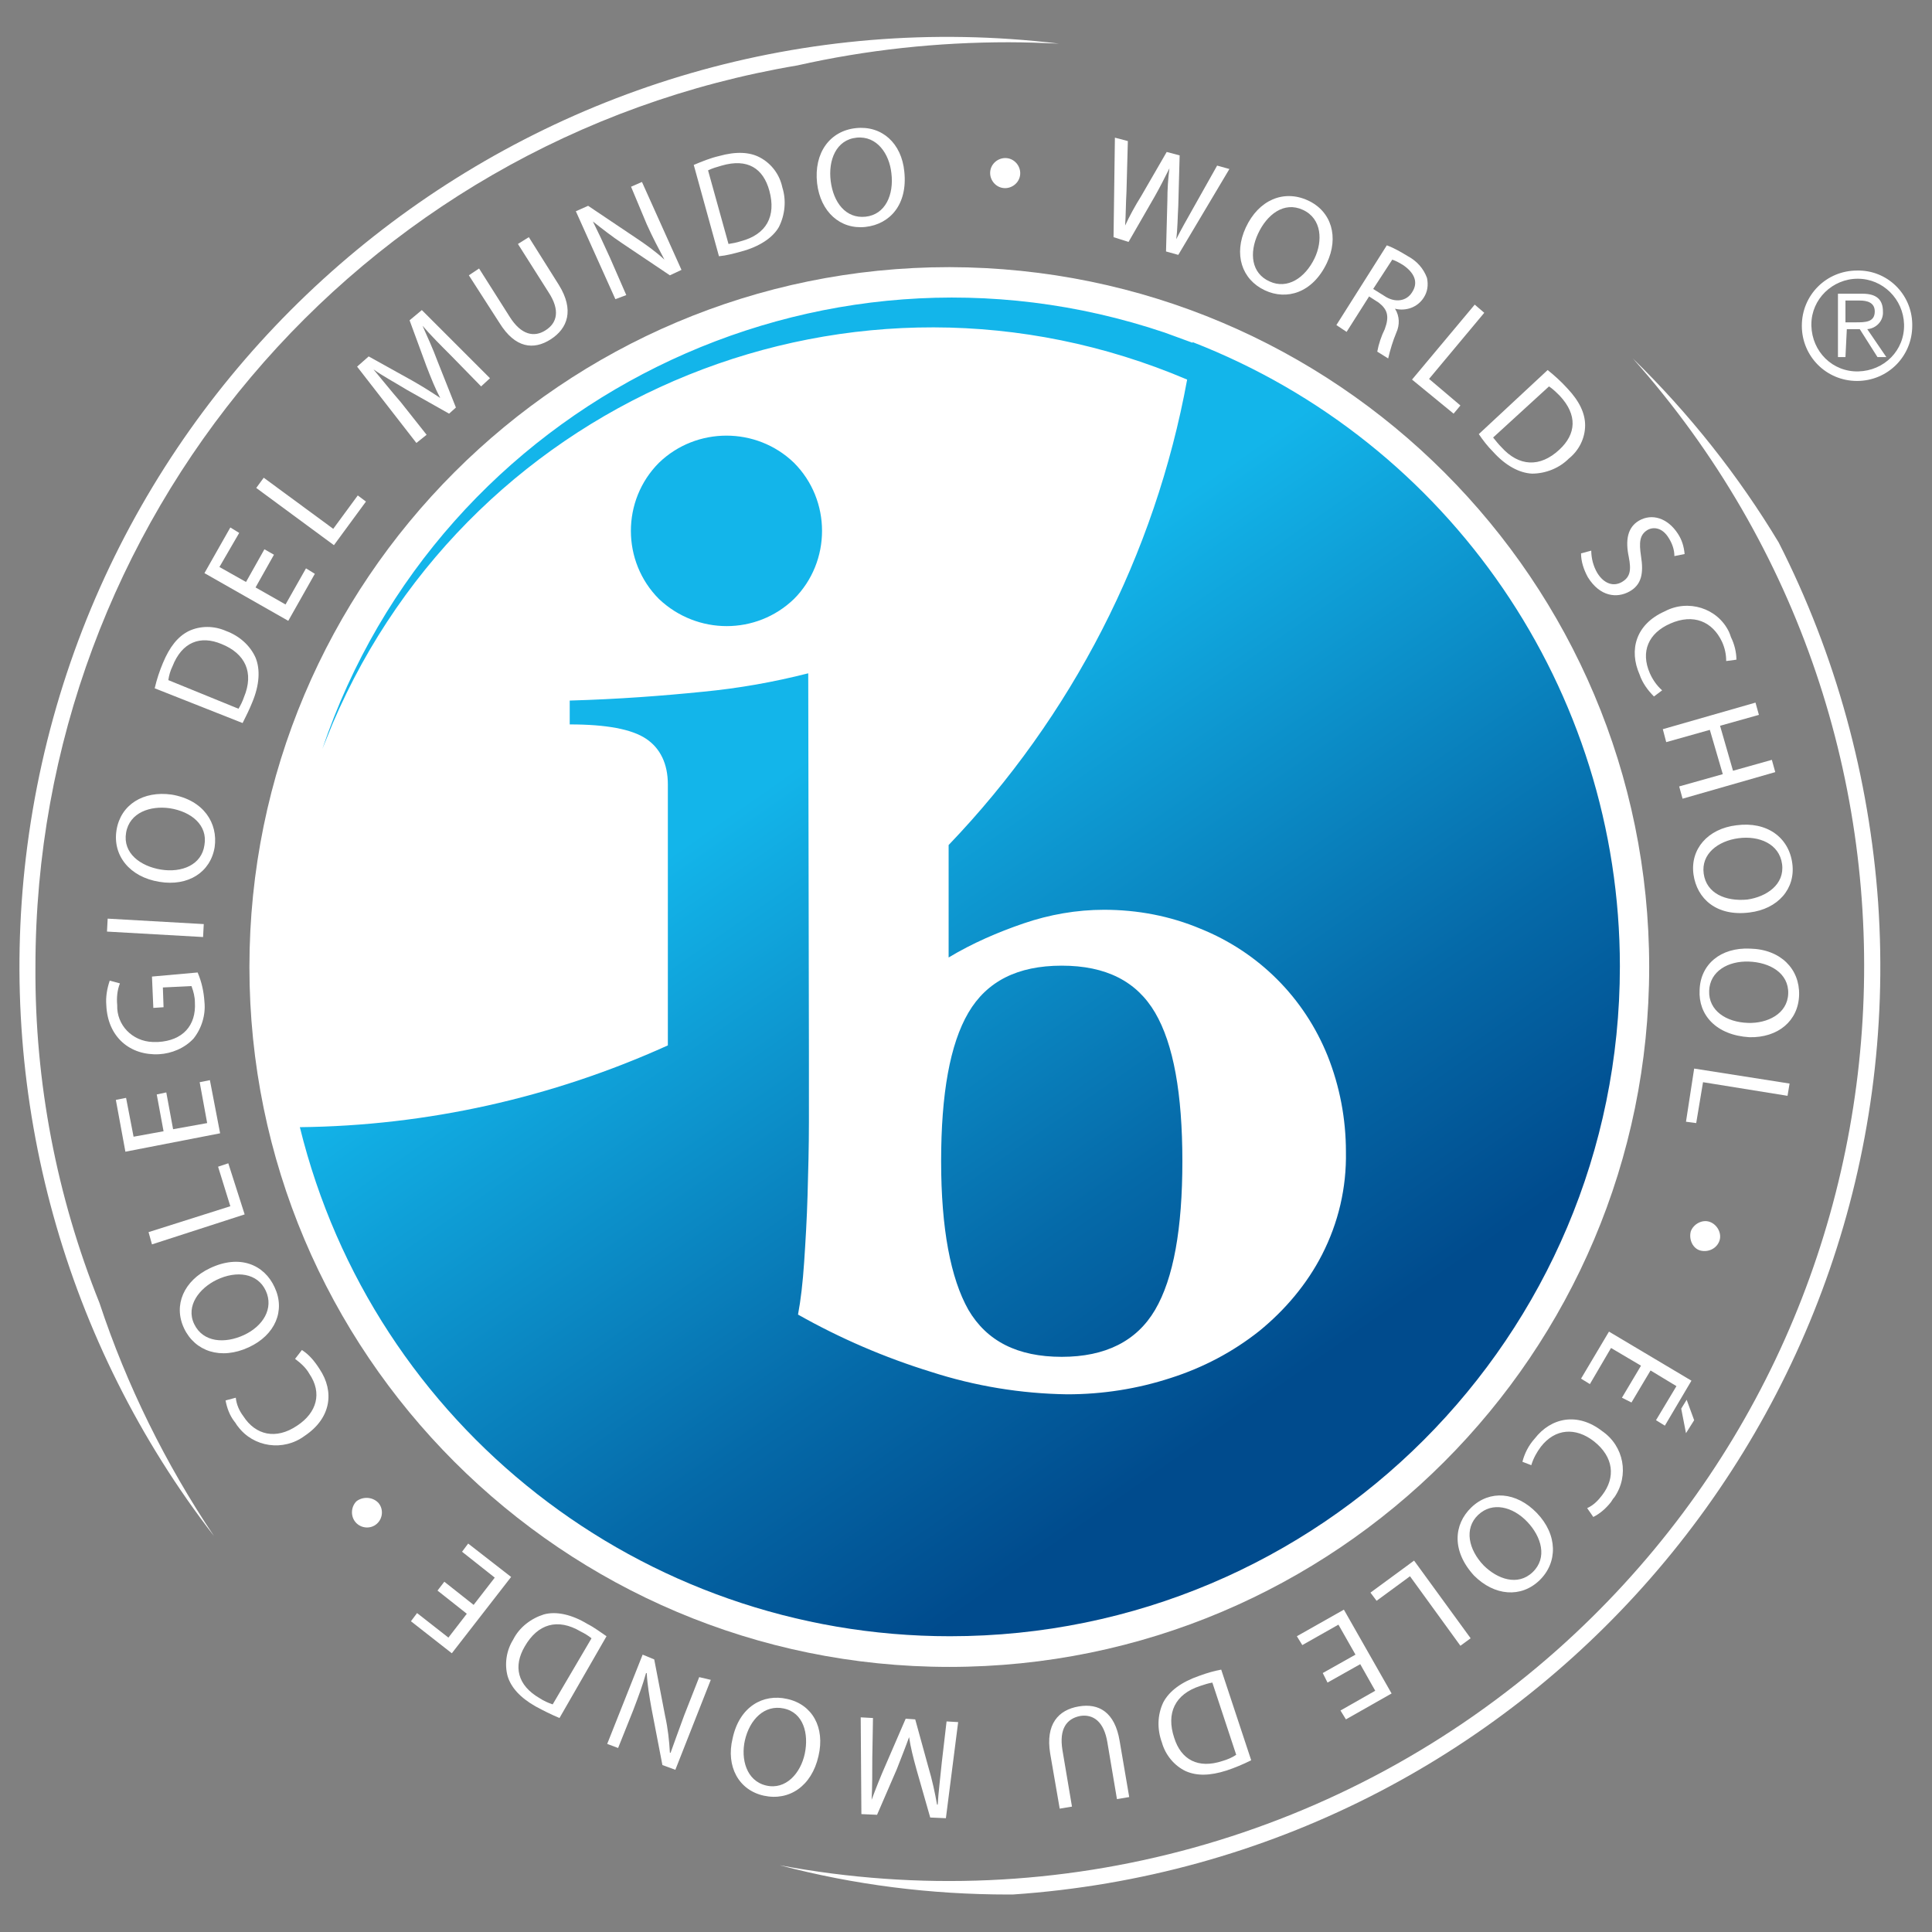 <?xml version="1.0" encoding="utf-8"?>
<!-- Generator: Adobe Illustrator 22.1.0, SVG Export Plug-In . SVG Version: 6.00 Build 0)  -->
<svg version="1.1" id="Layer_1" xmlns="http://www.w3.org/2000/svg" xmlns:xlink="http://www.w3.org/1999/xlink" x="0px" y="0px"
	 viewBox="0 0 283.5 283.5" style="enable-background:new 0 0 283.5 283.5;" xml:space="preserve">
<rect x="0" y="0" width="283.5" height="283.5" fill="#808080" stroke="none"/>
<style type="text/css">
	.st0{fill:#FFFFFF;}
	.st1{fill:url(#SVGID_1_);}
</style>
<title>ib-world-school-logo-2-colour-rev</title>
<path class="st0" d="M247.4,210.3l-0.7-3.6l0.8-1.3l1.1,3L247.4,210.3z M238,205.1l2.8-4.7l-4.4-2.6l-3.1,5.3l-1.3-0.8l4.1-6.9
	l12.1,7.2l-3.9,6.6l-1.3-0.8l3-5l-3.8-2.3l-2.8,4.7L238,205.1z"/>
<path class="st0" d="M223.4,214.5c0.3-1.2,0.9-2.4,1.8-3.4c2.4-3.1,6.3-3.9,9.9-1.1c3.2,2.2,4,6.5,1.8,9.7c-0.2,0.2-0.3,0.4-0.5,0.7
	c-0.7,0.9-1.6,1.7-2.6,2.2l-0.9-1.3c0.9-0.4,1.6-1.1,2.2-1.9c2-2.6,1.7-5.6-1.2-7.9c-2.7-2.1-5.7-1.9-7.8,0.8
	c-0.6,0.8-1.1,1.7-1.4,2.7L223.4,214.5z"/>
<path class="st0" d="M215.9,221.2c2.7-2.6,6.6-2.3,9.6,0.8c3.1,3.2,3.1,7.3,0.4,9.9s-6.6,2.3-9.6-0.7
	C213,227.6,213.3,223.7,215.9,221.2L215.9,221.2z M216.9,222.3c-2.1,2-1.4,5.1,0.8,7.4c2,2,5,3.1,7.2,1s1.3-5.2-0.8-7.4
	S219,220.3,216.9,222.3L216.9,222.3z"/>
<path class="st0" d="M215.8,240.4l-1.5,1.1l-7.4-10.2l-4.9,3.6l-0.9-1.2l6.4-4.7L215.8,240.4z"/>
<path class="st0" d="M194.1,245.5l4.8-2.7l-2.5-4.4l-5.3,3l-0.8-1.3l6.9-3.9l7,12.3l-6.7,3.8l-0.8-1.3l5.1-2.9l-2.2-3.9l-4.8,2.7
	L194.1,245.5z"/>
<path class="st0" d="M183.6,258.3c-1.2,0.6-2.4,1.1-3.6,1.5c-2.5,0.8-4.4,0.8-6,0.1c-1.7-0.8-3-2.4-3.5-4.2c-0.7-1.9-0.7-4,0.2-5.9
	c0.9-1.7,2.7-3,5.3-3.9c1.1-0.4,2.1-0.7,3.2-0.9L183.6,258.3z M177.9,246.9c-0.6,0.1-1.2,0.3-1.8,0.5c-3.7,1.2-5,4-3.8,7.6
	c1,3.2,3.5,4.6,7.1,3.4c0.7-0.2,1.4-0.5,2-0.9L177.9,246.9z"/>
<path class="st0" d="M163.9,264l-1.4-8.3c-0.5-3.1-2.1-4.2-4-3.9c-2,0.4-3.1,1.9-2.6,5l1.4,8.3l-1.8,0.3l-1.4-8.1
	c-0.7-4.3,1.2-6.4,4.2-6.9c2.9-0.5,5.3,0.8,6,5.1l1.4,8.2L163.9,264z"/>
<path class="st0" d="M128,258c0,2,0,4.4-0.1,6.1l0,0c0.6-1.6,1.3-3.4,2.1-5.2l2.9-6.7l1.4,0.1l1.9,6.9c0.6,2,1,3.9,1.3,5.6h0.1
	c0.1-1.8,0.4-4.1,0.6-6.2l0.7-6l1.7,0.1l-1.8,14.1l-2.3-0.1l-2-7c-0.5-1.8-0.9-3.4-1.1-4.8l0,0c-0.5,1.4-1.1,2.9-1.8,4.7l-2.9,6.7
	l-2.3-0.1l-0.1-14.2l1.8,0.1L128,258z"/>
<path class="st0" d="M115.5,249.3c3.7,0.8,5.6,4.2,4.6,8.4c-1,4.4-4.3,6.6-8,5.8s-5.6-4.3-4.6-8.4
	C108.5,250.4,112,248.5,115.5,249.3L115.5,249.3z M115,250.7c-2.8-0.6-5,1.6-5.7,4.7c-0.6,2.7,0.2,5.9,3.1,6.6s5.1-1.8,5.7-4.7
	S117.9,251.3,115,250.7L115,250.7z"/>
<path class="st0" d="M104.3,246.5l-5.2,13.2l-1.9-0.7l-1.6-8.3c-0.3-1.7-0.6-3.4-0.7-5.2h-0.1c-0.5,1.8-1.1,3.4-1.9,5.5l-2.2,5.5
	l-1.6-0.6l5.2-13.1l1.7,0.7l1.6,8.3c0.4,1.8,0.6,3.6,0.7,5.4h0.1c0.6-1.7,1.2-3.3,2-5.5l2.2-5.6L104.3,246.5z"/>
<path class="st0" d="M82.1,252.1c-1.2-0.5-2.4-1.1-3.5-1.7c-2.3-1.3-3.6-2.8-4.1-4.4c-0.5-1.8-0.2-3.8,0.8-5.4
	c0.9-1.8,2.6-3.1,4.5-3.7c1.8-0.5,4.1,0,6.4,1.4c1,0.5,1.9,1.2,2.8,1.8L82.1,252.1z M86.8,240.4c-0.5-0.4-1-0.7-1.6-1
	c-3.4-2-6.3-1.1-8.2,2.2c-1.7,2.9-1.1,5.7,2.2,7.6c0.6,0.4,1.3,0.7,1.9,0.9L86.8,240.4z"/>
<path class="st0" d="M65.2,232.1l4.3,3.4l3.1-4l-4.8-3.8l0.9-1.2l6.3,4.9l-8.7,11.2l-6-4.7l0.9-1.2l4.6,3.6l2.7-3.5l-4.3-3.4
	L65.2,232.1z"/>
<path class="st0" d="M55.5,220.5c0.8,0.9,0.7,2.3-0.2,3.1c-0.9,0.8-2.3,0.7-3.1-0.2c-0.8-0.9-0.7-2.3,0.1-3.1
	C53.2,219.6,54.6,219.6,55.5,220.5L55.5,220.5z"/>
<path class="st0" d="M44.3,198.1c1.1,0.7,1.9,1.7,2.6,2.8c2.2,3.3,1.7,7.2-2.2,9.8c-3.1,2.3-7.5,1.7-9.8-1.4
	c-0.2-0.2-0.3-0.5-0.5-0.7c-0.7-0.9-1.1-2-1.3-3.1l1.5-0.4c0.1,1,0.5,1.9,1.1,2.7c1.8,2.8,4.8,3.5,7.9,1.4c2.9-1.9,3.7-4.8,1.8-7.6
	c-0.5-0.9-1.3-1.6-2.1-2.2L44.3,198.1z"/>
<path class="st0" d="M40.3,188.9c1.6,3.4,0.1,7-3.8,8.8c-4.1,1.9-7.9,0.6-9.5-2.8s0-7,3.8-8.8C35.2,184,38.8,185.6,40.3,188.9
	L40.3,188.9z M39,189.4c-1.2-2.6-4.3-3-7.2-1.6c-2.5,1.2-4.6,3.8-3.3,6.5s4.5,2.9,7.3,1.6S40.2,192,39,189.4L39,189.4z"/>
<path class="st0" d="M22.3,182.6l-0.5-1.8l12-3.8l-1.8-5.8l1.5-0.5l2.4,7.5L22.3,182.6z"/>
<path class="st0" d="M24.4,160.3l1,5.4l5-0.9l-1.1-6l1.5-0.3l1.5,7.8L18.4,169l-1.4-7.6l1.5-0.3l1.1,5.7L24,166l-1-5.4L24.4,160.3z"
	/>
<path class="st0" d="M29,142.7c0.6,1.4,0.9,2.8,1,4.3c0.2,1.9-0.4,3.9-1.6,5.4c-1.3,1.4-3.2,2.2-5.1,2.3c-4.2,0.2-7.5-2.5-7.7-7.2
	c-0.1-1.2,0.1-2.4,0.5-3.6l1.5,0.4c-0.4,1-0.5,2.1-0.4,3.2c-0.1,2.9,2.2,5.3,5.2,5.4c0.3,0,0.6,0,0.8,0c3.6-0.2,5.6-2.4,5.4-5.8
	c0-0.8-0.2-1.6-0.5-2.4l-4.2,0.2l0.1,2.9l-1.5,0.1l-0.2-4.6L29,142.7z"/>
<path class="st0" d="M15.8,134.8l14.1,0.8l-0.1,1.9l-14.1-0.8L15.8,134.8z"/>
<path class="st0" d="M31.5,124.3c-0.6,3.7-3.9,5.8-8.1,5.1c-4.4-0.7-6.9-3.9-6.3-7.6s3.9-5.8,8.1-5.2
	C29.9,117.4,32,120.8,31.5,124.3L31.5,124.3z M30,124c0.5-2.9-1.9-4.9-5.1-5.4c-2.8-0.4-5.9,0.6-6.4,3.6s2.1,4.9,5.1,5.4
	C26.7,128.1,29.6,126.9,30,124L30,124z"/>
<path class="st0" d="M22.7,101c0.3-1.3,0.7-2.5,1.2-3.7c1-2.4,2.2-3.9,3.8-4.7c1.7-0.8,3.7-0.8,5.5,0c1.9,0.7,3.5,2.1,4.3,3.9
	c0.7,1.7,0.6,4-0.5,6.6c-0.4,1-0.9,2-1.4,3L22.7,101z M35,104c0.3-0.5,0.6-1.1,0.8-1.7c1.5-3.6,0.2-6.4-3.3-7.8
	c-3.1-1.3-5.8-0.3-7.2,3.3c-0.3,0.6-0.5,1.3-0.6,2L35,104z"/>
<path class="st0" d="M40.2,81.4l-2.7,4.8l4.4,2.5l3-5.3l1.3,0.8l-3.9,6.9l-12.3-7l3.8-6.7l1.3,0.8l-2.9,5l3.9,2.2l2.7-4.8L40.2,81.4
	z"/>
<path class="st0" d="M37.6,71.6l1.1-1.5l10.2,7.5l3.6-4.9l1.2,0.9L49,80L37.6,71.6z"/>
<path class="st0" d="M66.2,52.2c-1.4-1.4-3.1-3.1-4.2-4.4l0,0c0.7,1.6,1.5,3.3,2.2,5.2l2.7,6.8l-1,0.9l-6.2-3.5
	c-1.8-1.1-3.5-2-4.9-3l0,0c1.1,1.3,2.6,3.2,4,4.8l3.8,4.8L61.1,65l-8.7-11.2l1.7-1.5l6.3,3.5c1.6,0.9,3,1.8,4.2,2.6l0,0
	c-0.7-1.3-1.3-2.8-2-4.6L60.1,47l1.8-1.5l10,10l-1.3,1.2L66.2,52.2z"/>
<path class="st0" d="M70.3,39.4l4.5,7.1c1.7,2.7,3.6,3,5.2,2c1.8-1.1,2.2-3,0.5-5.6L76,35.8l1.6-1l4.4,7c2.3,3.7,1.3,6.4-1.2,8
	s-5.2,1.3-7.5-2.4l-4.5-7L70.3,39.4z"/>
<path class="st0" d="M90.3,43.9L84.5,31l1.8-0.8l7,4.7c1.5,1,2.9,2,4.2,3.2l0,0c-0.9-1.7-1.7-3.2-2.6-5.2l-2.3-5.5l1.6-0.7l5.8,12.9
	l-1.7,0.8l-7-4.7c-1.5-1-2.9-2.1-4.3-3.2l0,0c0.8,1.6,1.5,3.1,2.5,5.3l2.4,5.5L90.3,43.9z"/>
<path class="st0" d="M101.8,24.2c1.2-0.5,2.4-1,3.7-1.3c2.5-0.7,4.5-0.6,6,0.2c1.7,0.9,2.9,2.5,3.3,4.4c0.6,1.9,0.4,4-0.5,5.8
	c-0.9,1.6-2.9,2.9-5.5,3.6c-1.1,0.3-2.2,0.6-3.3,0.7L101.8,24.2z M106.9,35.8c0.6-0.1,1.2-0.2,1.8-0.4c3.8-1,5.2-3.7,4.2-7.4
	c-0.9-3.3-3.2-4.8-7-3.7c-0.7,0.2-1.4,0.4-2,0.7L106.9,35.8z"/>
<path class="st0" d="M127,33.3c-3.7,0.4-6.6-2.2-7.1-6.4c-0.5-4.5,1.9-7.7,5.7-8.1c3.8-0.4,6.7,2.2,7.1,6.4
	C133.2,30,130.6,32.9,127,33.3L127,33.3z M127,31.8c2.9-0.3,4.2-3.2,3.8-6.4c-0.3-2.8-2.1-5.5-5.1-5.2c-3,0.3-4.2,3.3-3.8,6.4
	S124.1,32.1,127,31.8L127,31.8z"/>
<path class="st0" d="M147.3,27.6c-1.2-0.1-2.1-1.2-2-2.4c0.1-1.2,1.2-2.1,2.4-2c1.2,0.1,2.1,1.2,2,2.4c0,0,0,0,0,0
	C149.6,26.8,148.5,27.7,147.3,27.6C147.3,27.6,147.3,27.6,147.3,27.6z"/>
<path class="st0" d="M163.4,34.8l0.2-14.6l1.9,0.5l-0.2,7.4c-0.1,1.8-0.1,3.6-0.2,5l0,0c0.6-1.3,1.4-2.8,2.4-4.4l3.7-6.4l1.9,0.5
	l-0.2,7.4c-0.1,1.7-0.1,3.4-0.3,4.9l0,0c0.7-1.4,1.5-2.8,2.4-4.4l3.6-6.4l1.8,0.5l-7.5,12.6l-1.8-0.5l0.2-7.5c0-1.6,0.1-3.2,0.3-4.7
	l0,0c-0.7,1.4-1.4,2.8-2.2,4.2l-3.8,6.6L163.4,34.8z"/>
<path class="st0" d="M185.6,42.6c-3.4-1.6-4.6-5.3-2.8-9.2c1.9-4.1,5.6-5.6,9.1-4s4.6,5.4,2.8,9.2C192.6,43,188.8,44.1,185.6,42.6
	L185.6,42.6z M186.3,41.3c2.6,1.2,5.2-0.5,6.6-3.4c1.2-2.5,1.1-5.8-1.7-7.1s-5.3,0.7-6.6,3.5S183.6,40.1,186.3,41.3L186.3,41.3z"/>
<path class="st0" d="M203.5,36c1.1,0.4,2.1,1,3.1,1.6c1.3,0.7,2.3,1.8,2.8,3.2c0.2,1,0.1,2-0.5,2.9c-0.9,1.4-2.6,2-4.2,1.6v0
	c0.7,1.1,0.7,2.4,0.2,3.5c-0.5,1.2-0.9,2.5-1.2,3.8l-1.6-1c0.2-1.1,0.6-2.3,1.1-3.3c0.7-1.9,0.4-2.9-0.9-3.9l-1.4-0.9l-3.3,5.2
	l-1.5-1L203.5,36z M201.5,42.4l1.6,1c1.6,1.1,3.3,0.8,4.1-0.5c1-1.5,0.3-2.9-1.3-4c-0.5-0.3-1-0.6-1.6-0.8L201.5,42.4z"/>
<path class="st0" d="M216.4,44.7l1.4,1.2l-8.1,9.7l4.6,3.9l-1,1.2l-6.1-5L216.4,44.7z"/>
<path class="st0" d="M227.1,54.3c1,0.8,2,1.7,2.9,2.7c1.8,1.9,2.6,3.7,2.6,5.4c0,1.9-0.9,3.7-2.4,4.9c-1.4,1.4-3.4,2.2-5.4,2.2
	c-1.9-0.1-3.9-1.2-5.7-3.2c-0.8-0.8-1.5-1.7-2.1-2.6L227.1,54.3z M219.1,64.2c0.4,0.5,0.8,1,1.2,1.4c2.6,2.9,5.7,3,8.5,0.4
	c2.5-2.3,2.7-5.1,0.1-7.9c-0.5-0.5-1-1-1.6-1.4L219.1,64.2z"/>
<path class="st0" d="M233.5,80.8c0,1.1,0.3,2.3,0.9,3.3c1,1.6,2.4,2,3.6,1.3s1.4-1.7,1-3.7c-0.5-2.4-0.2-4.3,1.5-5.3
	c1.9-1.1,4.2-0.4,5.7,1.9c0.6,0.9,0.9,1.9,1,3l-1.5,0.3c0-0.9-0.3-1.8-0.8-2.6c-1-1.7-2.4-1.7-3.2-1.2c-1.1,0.7-1.2,1.8-0.9,3.8
	c0.4,2.5,0.1,4.2-1.7,5.2s-4.3,0.8-6.1-2.1c-0.6-1.1-1-2.3-1-3.5L233.5,80.8z"/>
<path class="st0" d="M242.7,102.2c-0.9-0.9-1.7-2-2.1-3.2c-1.6-3.6-0.6-7.4,3.7-9.3c3.4-1.8,7.7-0.5,9.4,3c0.1,0.2,0.2,0.5,0.3,0.8
	c0.5,1,0.8,2.2,0.8,3.3l-1.5,0.2c0-1-0.2-1.9-0.6-2.8c-1.4-3-4.2-4.2-7.6-2.7c-3.2,1.4-4.4,4.1-3,7.3c0.4,0.9,1,1.8,1.8,2.5
	L242.7,102.2z"/>
<path class="st0" d="M258.1,104.9l-5.7,1.6l1.9,6.6l5.7-1.6l0.5,1.8l-13.6,3.9l-0.5-1.8l6.4-1.8l-1.9-6.5l-6.4,1.8L244,107l13.6-3.9
	L258.1,104.9z"/>
<path class="st0" d="M248.5,128.3c-0.5-3.7,2.1-6.7,6.3-7.2c4.5-0.6,7.7,1.8,8.2,5.6c0.5,3.7-2.1,6.7-6.3,7.2
	C251.9,134.5,249,131.9,248.5,128.3L248.5,128.3z M250,128.2c0.4,2.9,3.2,4.1,6.4,3.8c2.8-0.4,5.5-2.2,5.1-5.2s-3.4-4.2-6.4-3.8
	C252.1,123.4,249.6,125.3,250,128.2L250,128.2z"/>
<path class="st0" d="M249.4,145.3c0.1-3.8,3.1-6.3,7.4-6.1c4.5,0.1,7.3,3,7.2,6.8s-3.1,6.3-7.3,6.2
	C251.8,151.9,249.2,148.9,249.4,145.3L249.4,145.3z M250.8,145.4c-0.1,2.9,2.5,4.6,5.7,4.7c2.8,0.1,5.8-1.3,5.9-4.3
	s-2.7-4.6-5.8-4.7C253.6,141,250.9,142.5,250.8,145.4L250.8,145.4z"/>
<path class="st0" d="M262.6,159l-0.3,1.8l-12.4-2l-1,6l-1.5-0.2l1.2-7.8L262.6,159z"/>
<path class="st0" d="M248.1,180.7c0.4-1.1,1.7-1.8,2.8-1.4s1.8,1.7,1.4,2.8c-0.4,1.1-1.6,1.7-2.8,1.4
	C248.4,183.2,247.8,181.9,248.1,180.7C248.1,180.8,248.1,180.7,248.1,180.7z"/>
<path class="st0" d="M242,141.9c0,56.7-46,102.7-102.7,102.7s-102.7-46-102.7-102.7c0-56.7,46-102.7,102.7-102.7c0,0,0,0,0,0
	C196.1,39.3,242,85.2,242,141.9z"/>
<linearGradient id="SVGID_1_" gradientUnits="userSpaceOnUse" x1="86.04" y1="204.932" x2="198.576" y2="44.223" gradientTransform="matrix(1 0 0 -1 -2.83 266.63)">
	<stop  offset="0.31" style="stop-color:#13B5EA"/>
	<stop  offset="0.71" style="stop-color:#0569A8"/>
	<stop  offset="0.9" style="stop-color:#004B8D"/>
</linearGradient>
<path class="st1" d="M237.7,141.8c0,54.3-44,98.3-98.3,98.3c-45.2,0-84.6-30.8-95.4-74.7c18.6-0.2,37-4.3,54-12v-38.3
	c0-3-1.1-5.3-3.2-6.7c-2.1-1.4-5.8-2.1-11.2-2.1v-3.5c7.1-0.2,13.7-0.7,19.6-1.3c5.2-0.5,10.3-1.4,15.4-2.7l0.1,55.6v10.3
	c0,3.6-0.1,7.2-0.2,10.7s-0.3,6.8-0.5,9.8s-0.5,5.6-0.9,7.7c6.2,3.5,12.7,6.3,19.5,8.4c6.5,2.1,13.2,3.2,20,3.3
	c5.2,0,10.3-0.8,15.2-2.4c4.7-1.5,9.1-3.8,13-6.9c3.8-3.1,7-6.9,9.2-11.2c2.4-4.7,3.6-9.8,3.5-15.1c0-4.8-0.9-9.6-2.7-14.1
	c-1.7-4.2-4.2-8-7.4-11.2c-3.2-3.2-7-5.7-11.2-7.4c-4.5-1.9-9.3-2.8-14.2-2.8c-4,0-8,0.7-11.8,2c-3.8,1.3-7.5,2.9-11,5v-16.5
	c18.1-18.9,30.3-42.6,35-68.3c-48.6-20.7-104.7,2-125.4,50.5c-0.5,1.2-1,2.5-1.5,3.7C64.5,59,119.9,31.6,170.9,48.8
	c1.4,0.5,2.7,1,4.1,1.5c0,0,0,0,0-0.1C212.8,64.9,237.7,101.3,237.7,141.8z M142.1,192.2c2.7,4.6,7.2,6.9,13.7,6.9
	c6.4,0,11-2.3,13.7-6.9c2.7-4.6,4-11.9,4-21.8s-1.3-17.2-4-21.8c-2.7-4.6-7.2-6.9-13.7-6.9s-11,2.3-13.7,6.9c-2.7,4.6-4,11.9-4,21.8
	C138.1,180.3,139.5,187.6,142.1,192.2z M116.5,87.9c5.5-5.5,5.5-14.5,0-20c-5.5-5.3-14.3-5.3-19.8,0c-5.5,5.5-5.5,14.5,0,20
	C102.3,93.2,111,93.2,116.5,87.9z"/>
<path class="st0" d="M239.6,52.6c49.3,55.4,44.3,140.2-11.1,189.5c-31.1,27.6-73.2,39.3-114.1,31.6c11,2.9,22.2,4.3,33.6,4.3h0.6
	c75.2-5.1,132.1-70.2,127-145.5c-1.3-18.4-6.2-36.4-14.6-52.9C255.1,69.8,247.9,60.7,239.6,52.6z"/>
<path class="st0" d="M5.2,141.9C5.2,76.4,52.4,20.5,117,9.6c10.2-2.3,20.6-3.4,31-3.4c2.5,0,5,0.1,7.4,0.2
	C80.6-2.6,12.7,50.9,3.8,125.8c-4.2,35.5,5.7,71.3,27.6,99.6c-7.1-10.6-12.8-22.1-16.8-34.2C8.3,175.5,5.1,158.8,5.2,141.9z"/>
<path class="st0" d="M280.6,47.8c0,4.5-3.6,8.1-8.1,8.1c-4.5,0-8.1-3.6-8.1-8.1s3.6-8.1,8.1-8.1l0,0c4.4-0.1,8,3.4,8.1,7.8
	C280.6,47.6,280.6,47.7,280.6,47.8z M265.8,47.8c0.1,3.8,3.1,6.8,6.9,6.7s6.8-3.1,6.7-6.9c-0.1-3.7-3.1-6.7-6.8-6.7
	c-3.7,0-6.8,3-6.8,6.7C265.8,47.6,265.8,47.7,265.8,47.8z M270.8,52.4h-1.1v-9.3h3.6c2.1,0,3,0.9,3,2.6c0.1,1.4-1,2.5-2.3,2.6
	l2.8,4.1h-1.3l-2.6-4.1h-1.9L270.8,52.4z M272.3,47.3c1.4,0,2.8,0,2.8-1.6c0-1.3-1.1-1.6-2.2-1.6h-2.1v3.2H272.3z"/>
</svg>

